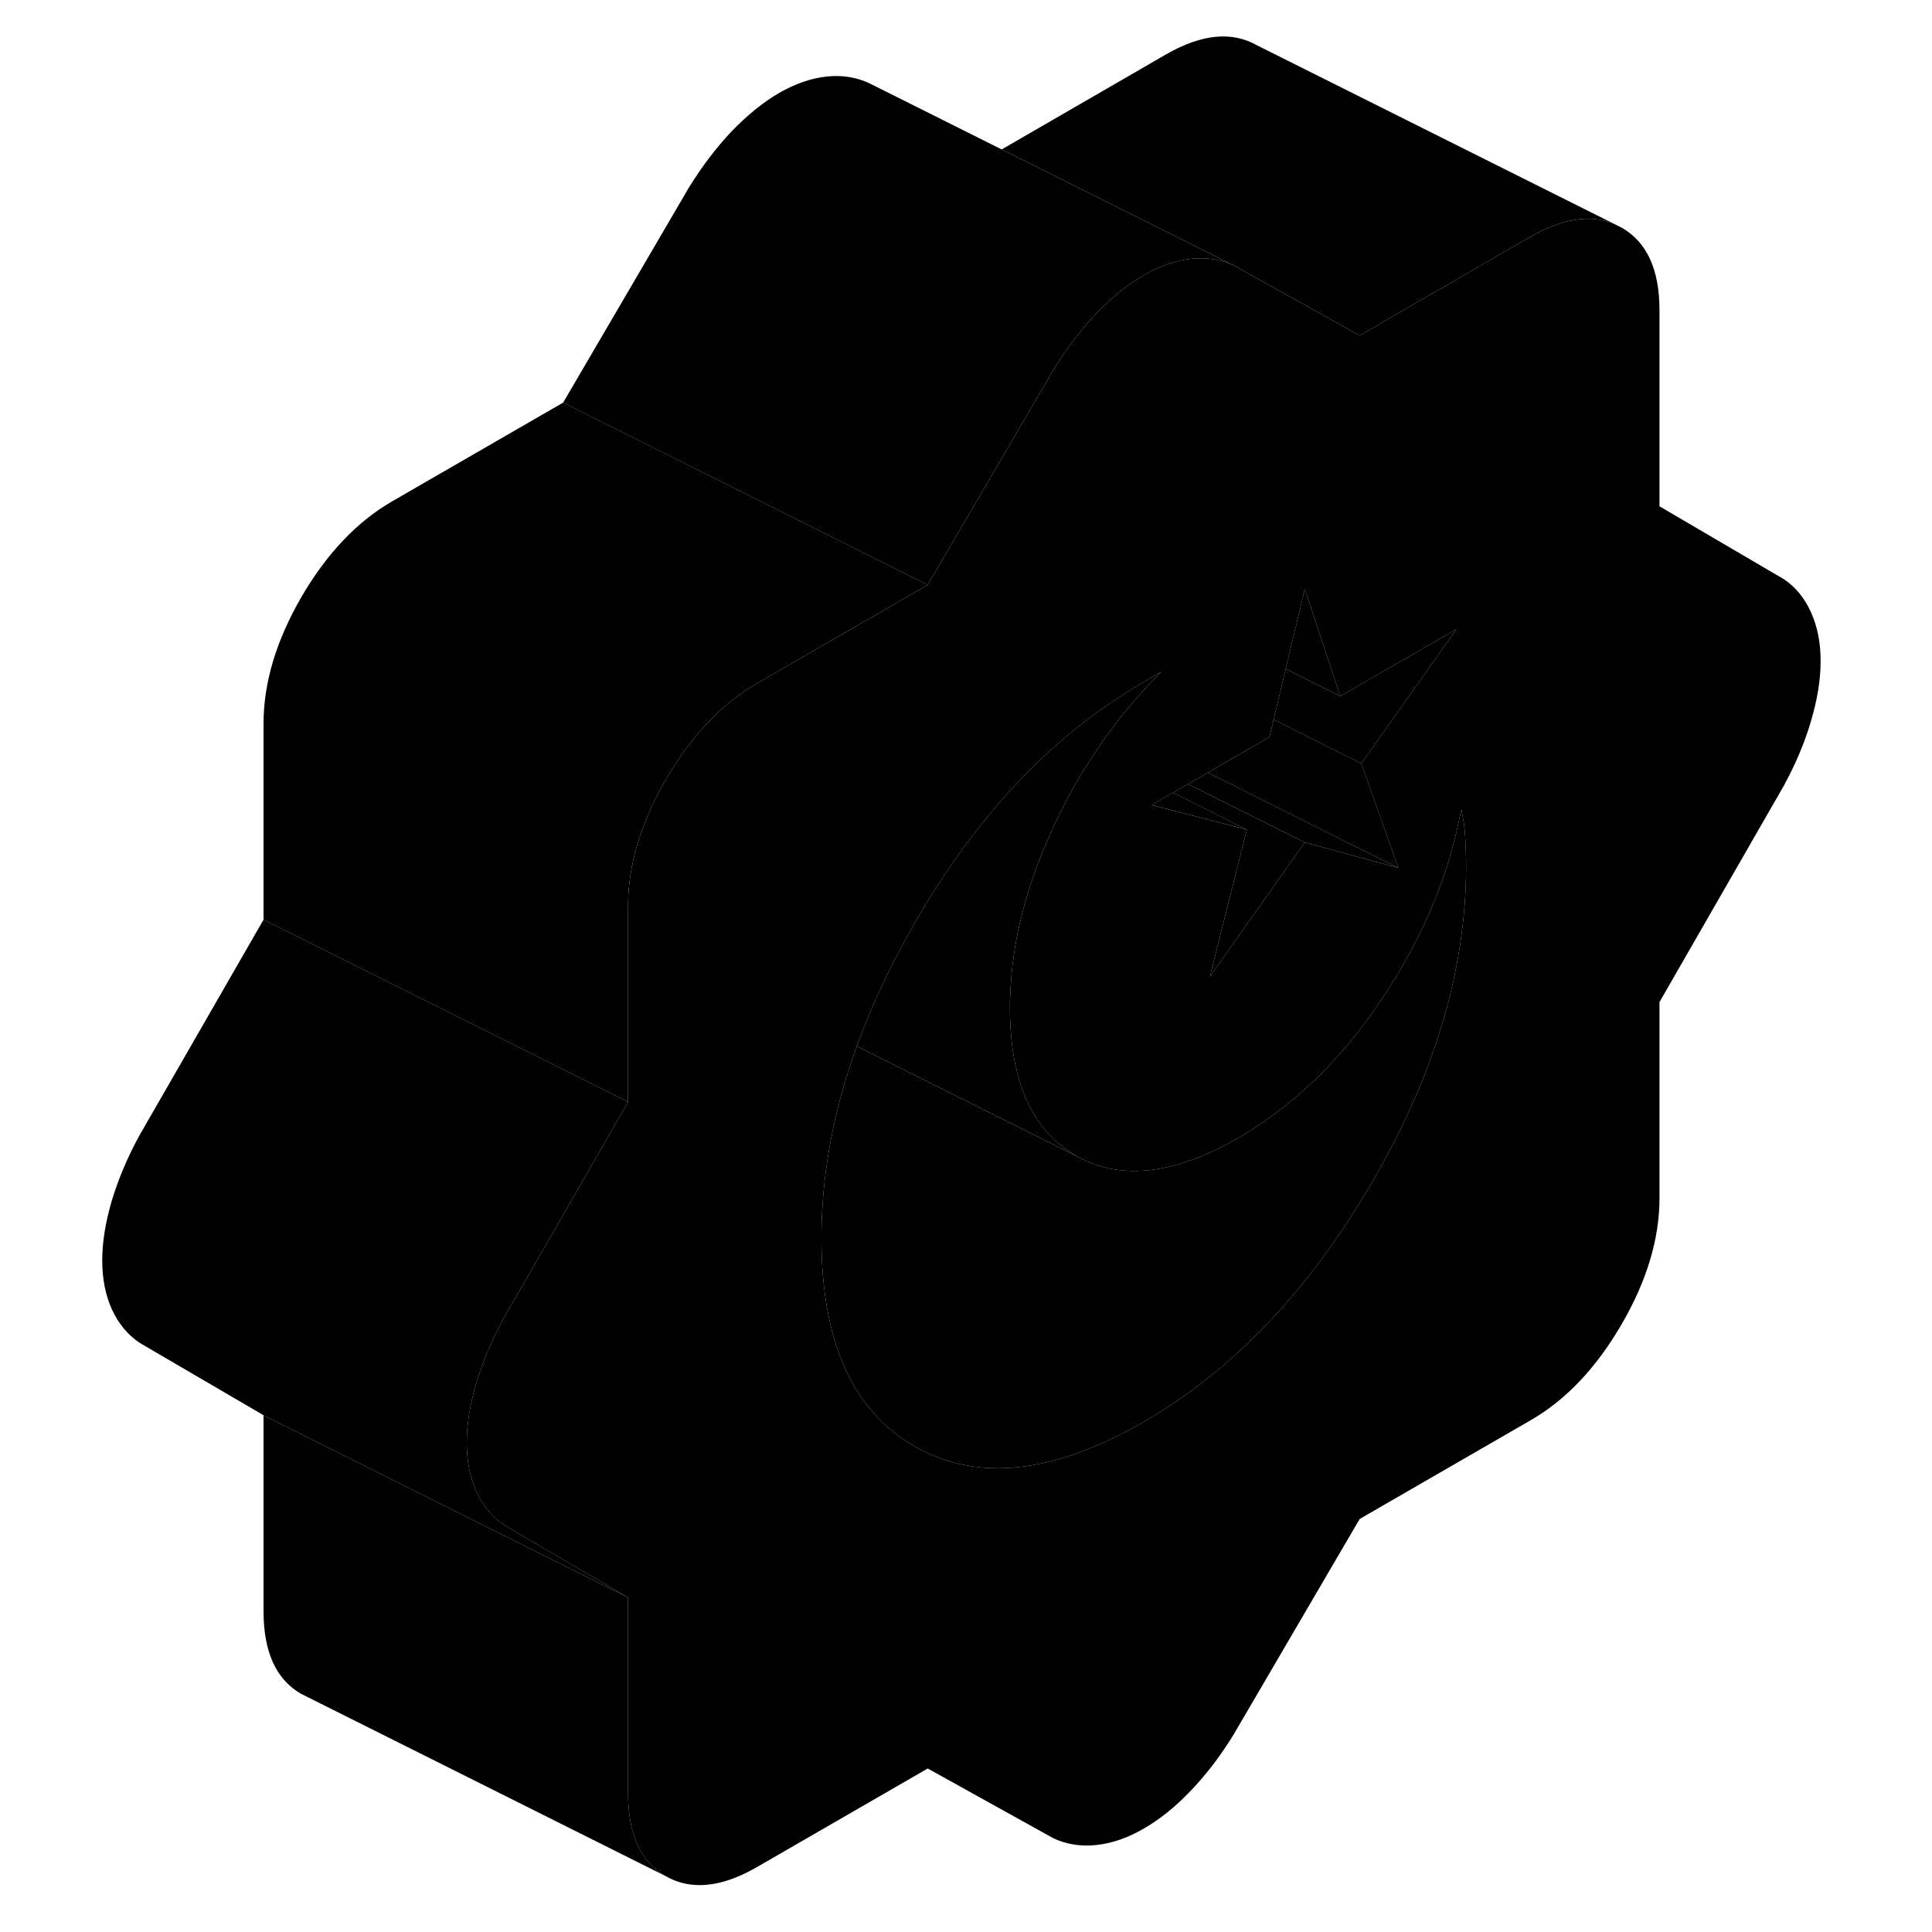 <svg width="24" height="24" viewBox="0 0 99 106" class="pr-icon-iso-duotone-secondary" xmlns="http://www.w3.org/2000/svg" stroke-width="1px" stroke-linecap="round" stroke-linejoin="round">
    <path d="M95.859 33.589C95.509 32.809 95.009 32.199 94.359 31.769L87.549 27.779V17.029C87.549 14.789 86.859 13.279 85.469 12.489L85.029 12.269C83.729 11.749 82.219 11.989 80.469 12.989L71.099 18.409L67.549 16.429L64.199 14.569C63.499 14.239 62.719 14.109 61.859 14.199C61.009 14.289 60.139 14.589 59.249 15.099C58.369 15.609 57.499 16.319 56.639 17.209C55.789 18.109 55.009 19.139 54.299 20.289L49.909 27.799L47.399 32.089L42.529 34.899L38.029 37.499C36.089 38.619 34.419 40.379 33.029 42.769C32.589 43.539 32.209 44.299 31.919 45.049C31.279 46.639 30.959 48.189 30.959 49.699V60.459L26.069 68.969L24.149 72.299C23.499 73.489 22.999 74.669 22.639 75.859C22.289 77.039 22.109 78.139 22.109 79.159C22.109 80.179 22.289 81.069 22.639 81.839C22.999 82.619 23.499 83.229 24.149 83.669L30.959 87.649V98.399C30.959 100.639 31.649 102.149 33.029 102.939C34.419 103.729 36.089 103.559 38.029 102.439L47.399 97.029L54.299 100.859C55.009 101.189 55.789 101.319 56.639 101.229C57.499 101.139 58.369 100.839 59.249 100.329C60.139 99.819 61.009 99.119 61.859 98.219C62.719 97.319 63.499 96.289 64.199 95.139L71.099 83.339L80.469 77.929C82.419 76.809 84.079 75.049 85.469 72.659C86.859 70.269 87.549 67.959 87.549 65.729V54.979L94.359 43.129C95.009 41.939 95.509 40.759 95.859 39.569C96.209 38.389 96.389 37.289 96.389 36.269C96.389 35.249 96.209 34.359 95.859 33.589ZM61.689 43.019L62.769 42.389L66.149 40.439L66.379 39.479L67.039 36.699L68.089 32.319L70.039 38.199L72.149 36.979L76.409 34.519L71.189 41.889L73.219 47.619L68.089 46.219L67.549 46.979L62.879 53.589L64.909 45.519L59.689 44.169L60.859 43.489L61.689 43.019ZM71.759 64.899C68.319 70.809 64.149 75.179 59.249 78.009C54.619 80.689 50.659 81.249 47.369 79.709C47.139 79.609 46.919 79.489 46.699 79.369C43.279 77.419 41.569 73.609 41.569 67.929C41.569 67.449 41.579 66.969 41.609 66.479C41.759 63.499 42.399 60.469 43.509 57.399C44.259 55.329 45.219 53.249 46.409 51.139C46.499 50.959 46.599 50.789 46.699 50.609C48.999 46.629 51.639 43.329 54.619 40.729C54.709 40.659 54.799 40.579 54.879 40.509C55.109 40.319 55.329 40.129 55.559 39.949C55.859 39.709 56.159 39.479 56.469 39.249C56.609 39.139 56.749 39.039 56.899 38.939C57.659 38.389 58.449 37.889 59.249 37.419L60.219 36.859C59.289 37.779 58.419 38.769 57.619 39.819C57.409 40.099 57.199 40.389 56.999 40.679C56.899 40.819 56.799 40.959 56.709 41.099C56.649 41.179 56.599 41.259 56.549 41.339C55.669 42.649 54.889 44.059 54.209 45.559C52.789 48.679 52.019 51.689 51.929 54.599C51.909 54.819 51.909 55.039 51.909 55.259C51.909 59.309 53.119 62.029 55.539 63.409C55.619 63.459 55.699 63.499 55.779 63.539L56.099 63.699C58.409 64.729 61.199 64.309 64.469 62.419C65.049 62.079 65.619 61.709 66.179 61.299C68.479 59.659 70.539 57.479 72.339 54.779C74.579 51.419 76.019 47.969 76.669 44.409C76.789 44.879 76.859 45.379 76.889 45.909C76.919 46.429 76.939 46.959 76.939 47.509C76.939 53.189 75.209 58.989 71.759 64.899Z" class="pr-icon-iso-duotone-primary-stroke" stroke-linejoin="round"/>
    <path d="M76.939 47.509C76.939 53.189 75.209 58.989 71.759 64.899C68.319 70.809 64.149 75.179 59.249 78.009C54.619 80.689 50.659 81.249 47.369 79.709C47.139 79.609 46.919 79.489 46.699 79.369C43.279 77.419 41.569 73.609 41.569 67.929C41.569 67.449 41.579 66.969 41.609 66.479C41.759 63.499 42.399 60.469 43.509 57.399L48.419 59.859L55.779 63.539L56.099 63.699C58.409 64.729 61.199 64.309 64.469 62.419C65.049 62.079 65.619 61.709 66.179 61.299C68.479 59.659 70.539 57.479 72.339 54.779C74.579 51.419 76.019 47.969 76.669 44.409C76.789 44.879 76.859 45.379 76.889 45.909C76.919 46.429 76.939 46.959 76.939 47.509Z" class="pr-icon-iso-duotone-primary-stroke" stroke-linejoin="round"/>
    <path d="M73.219 47.619L68.09 46.219L67.549 45.949L61.69 43.019L62.769 42.389L67.639 44.829L73.219 47.619Z" class="pr-icon-iso-duotone-primary-stroke" stroke-linejoin="round"/>
    <path d="M76.409 34.519L71.189 41.889L69.739 41.169L66.379 39.478L67.039 36.699L70.039 38.199L72.149 36.978L76.409 34.519Z" class="pr-icon-iso-duotone-primary-stroke" stroke-linejoin="round"/>
    <path d="M73.22 47.618L67.639 44.829L62.77 42.389L66.15 40.438L66.38 39.478L69.74 41.169L71.19 41.889L73.22 47.618Z" class="pr-icon-iso-duotone-primary-stroke" stroke-linejoin="round"/>
    <path d="M68.089 32.318L67.039 36.698L70.039 38.198L68.089 32.318Z" class="pr-icon-iso-duotone-primary-stroke" stroke-linejoin="round"/>
    <path d="M60.219 36.858C59.289 37.778 58.419 38.768 57.619 39.818C57.409 40.098 57.199 40.388 56.999 40.678C56.899 40.818 56.799 40.958 56.709 41.098C56.649 41.178 56.599 41.258 56.549 41.338C55.669 42.648 54.889 44.058 54.209 45.558C52.789 48.678 52.019 51.688 51.929 54.598C51.909 54.818 51.909 55.038 51.909 55.258C51.909 59.308 53.119 62.028 55.539 63.408C55.619 63.458 55.699 63.498 55.779 63.538L48.419 59.858L43.509 57.398C44.259 55.328 45.219 53.248 46.409 51.138C46.499 50.958 46.599 50.788 46.699 50.608C48.999 46.628 51.639 43.328 54.619 40.728C54.709 40.658 54.799 40.578 54.879 40.508C55.109 40.318 55.329 40.128 55.559 39.948C55.859 39.708 56.159 39.478 56.469 39.248C56.609 39.138 56.749 39.038 56.899 38.938C57.659 38.388 58.449 37.888 59.249 37.418L60.219 36.858Z" class="pr-icon-iso-duotone-primary-stroke" stroke-linejoin="round"/>
    <path d="M64.909 45.518L59.69 44.168L60.859 43.488L64.909 45.518Z" class="pr-icon-iso-duotone-primary-stroke" stroke-linejoin="round"/>
    <path d="M68.089 46.218L67.549 46.978L62.879 53.589L64.909 45.519L60.859 43.489L61.689 43.019L67.549 45.949L68.089 46.218Z" class="pr-icon-iso-duotone-primary-stroke" stroke-linejoin="round"/>
    <path d="M33.029 102.938L13.469 93.158L13.029 92.938C11.649 92.148 10.959 90.638 10.959 88.398V77.648L30.959 87.648V98.398C30.959 100.638 31.649 102.148 33.029 102.938Z" class="pr-icon-iso-duotone-primary-stroke" stroke-linejoin="round"/>
    <path d="M64.198 14.569C63.498 14.239 62.718 14.109 61.858 14.199C61.008 14.289 60.139 14.589 59.248 15.099C58.368 15.609 57.498 16.319 56.638 17.209C55.788 18.109 55.008 19.139 54.298 20.289L49.908 27.799L47.398 32.089L45.199 30.989L39.169 27.969L38.709 27.739L27.398 22.089L34.298 10.289C35.008 9.139 35.788 8.109 36.638 7.209C37.498 6.319 38.368 5.609 39.248 5.099C40.139 4.589 41.008 4.289 41.858 4.199C42.718 4.109 43.498 4.239 44.199 4.569L64.198 14.569Z" class="pr-icon-iso-duotone-primary-stroke" stroke-linejoin="round"/>
    <path d="M85.029 12.268C83.729 11.748 82.219 11.988 80.469 12.988L71.099 18.408L67.549 16.428L64.199 14.568L51.459 8.198L60.469 2.988C62.419 1.868 64.079 1.698 65.469 2.488L85.029 12.268Z" class="pr-icon-iso-duotone-primary-stroke" stroke-linejoin="round"/>
    <path d="M47.399 32.088L42.529 34.898L38.029 37.498C36.089 38.618 34.419 40.378 33.029 42.768C32.589 43.538 32.209 44.298 31.919 45.048C31.279 46.638 30.959 48.188 30.959 49.698V60.458L21.649 55.808L10.959 50.458V39.698C10.959 37.468 11.649 35.158 13.029 32.768C14.419 30.378 16.089 28.618 18.029 27.498L27.399 22.088L38.709 27.738L39.169 27.968L45.199 30.988L47.399 32.088Z" class="pr-icon-iso-duotone-primary-stroke" stroke-linejoin="round"/>
    <path d="M24.149 83.668L30.959 87.648L10.959 77.648L4.149 73.668C3.499 73.228 2.999 72.618 2.639 71.838C2.289 71.068 2.109 70.168 2.109 69.158C2.109 68.148 2.289 67.038 2.639 65.858C2.999 64.668 3.499 63.488 4.149 62.298L10.959 50.458L21.649 55.808L30.959 60.458L26.069 68.968L24.149 72.298C23.499 73.488 22.999 74.668 22.639 75.858C22.289 77.038 22.109 78.138 22.109 79.158C22.109 80.178 22.289 81.068 22.639 81.838C22.999 82.618 23.499 83.228 24.149 83.668Z" class="pr-icon-iso-duotone-primary-stroke" stroke-linejoin="round"/>
</svg>